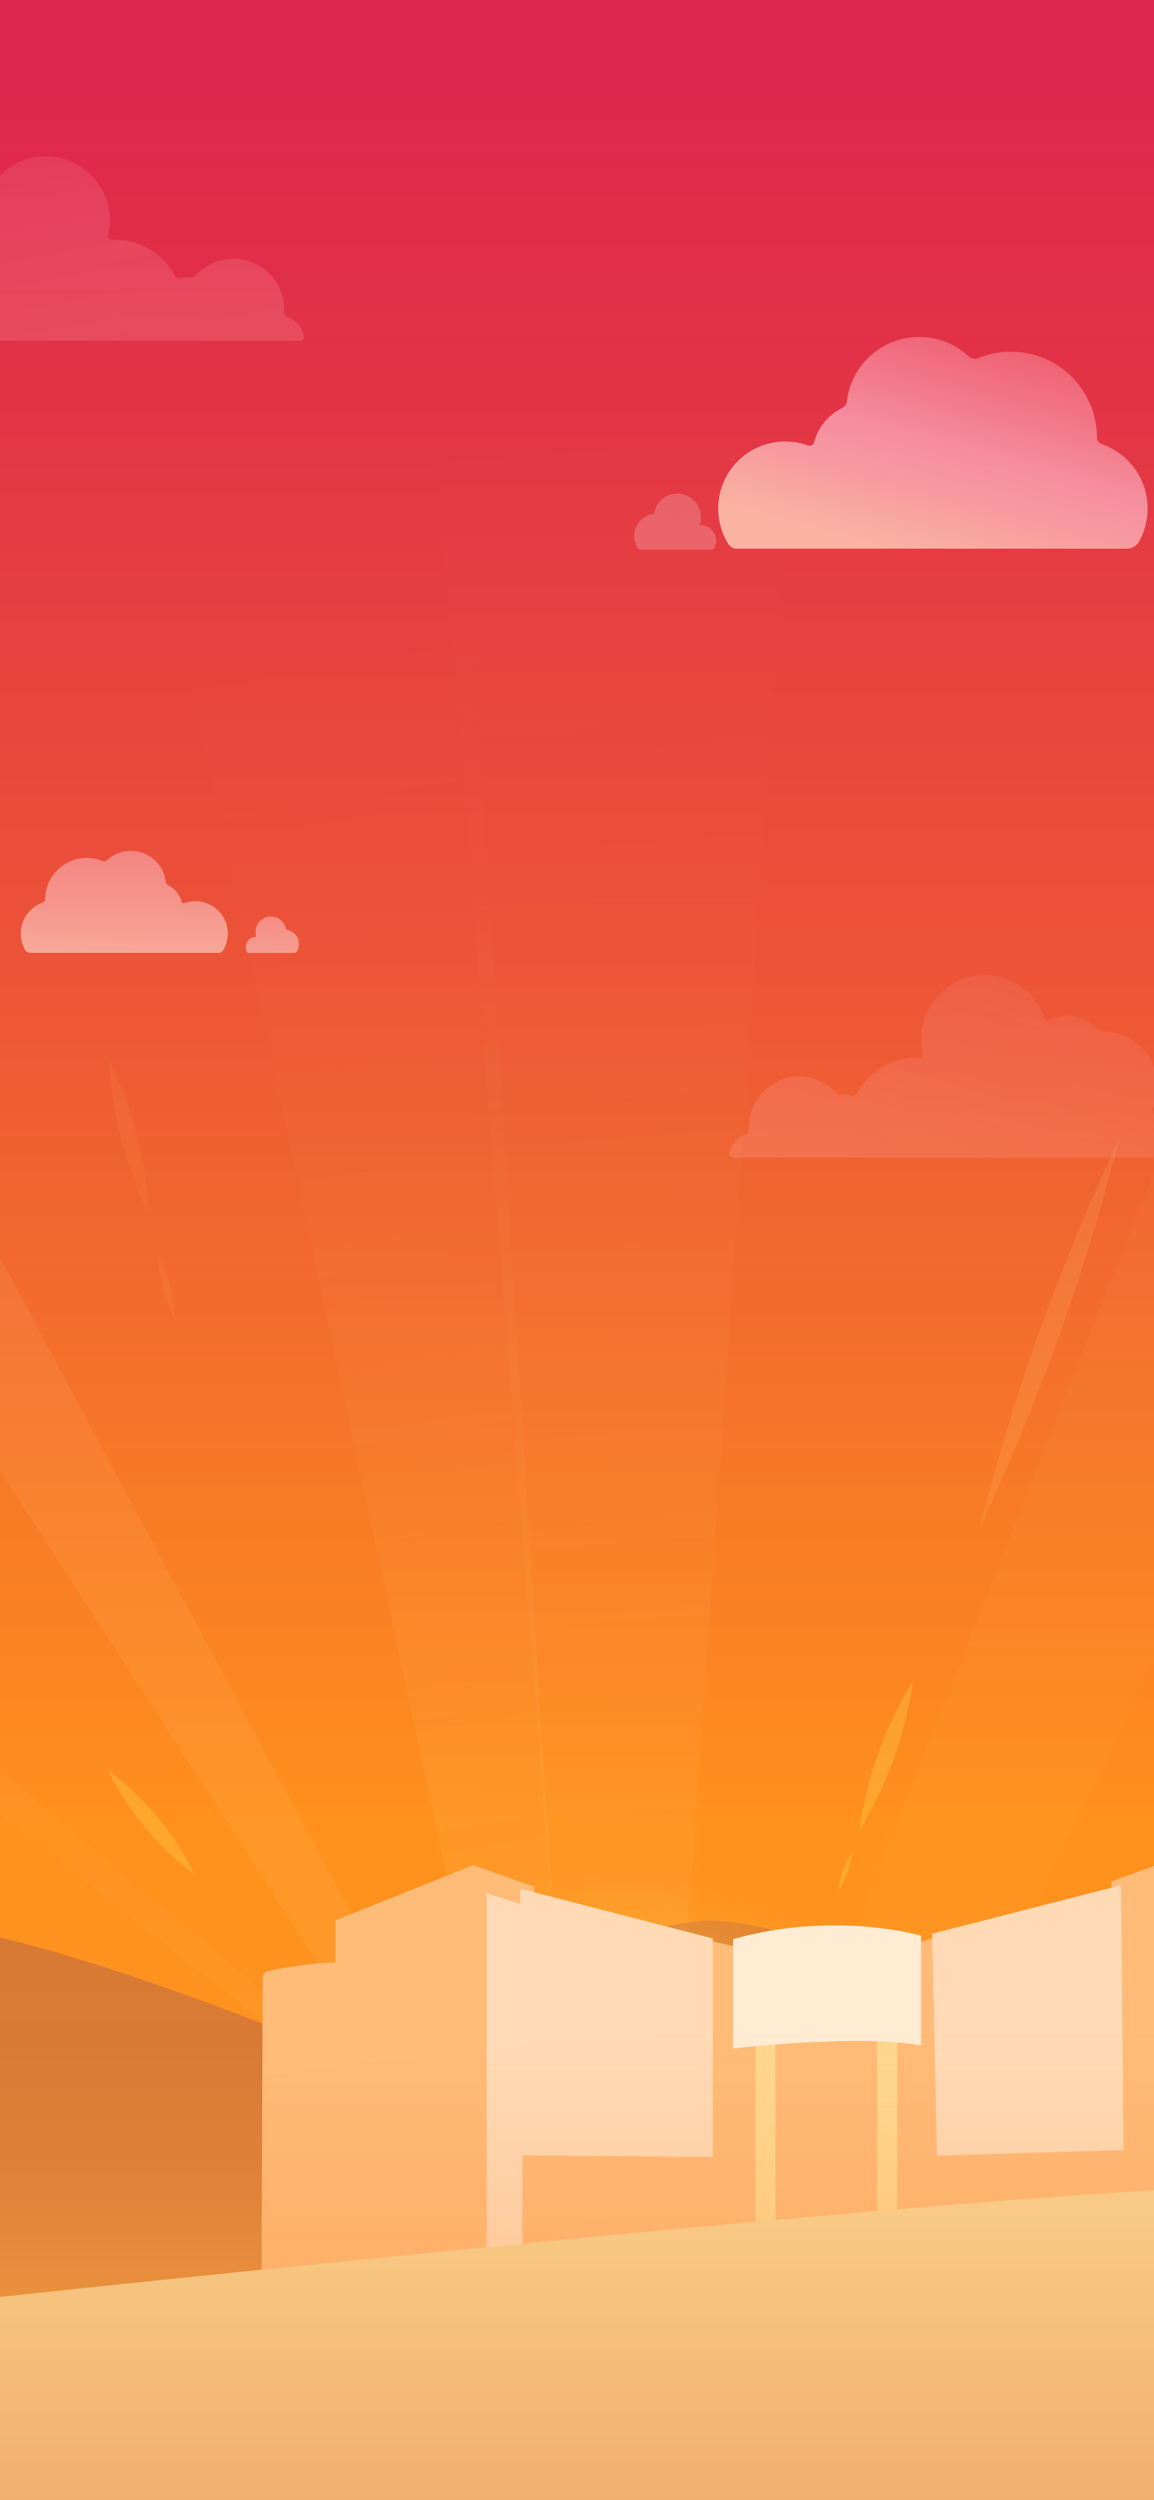 <?xml version="1.0" encoding="UTF-8"?><svg xmlns="http://www.w3.org/2000/svg" xmlns:xlink="http://www.w3.org/1999/xlink" viewBox="0 0 920.96 1994.18"><rect x="0" y="0" width="920.96" height="1994.18" fill="#333333" stroke="none"/><defs><style>.cls-1{opacity:.04;}.cls-1,.cls-2,.cls-3{fill:#ffeaa3;}.cls-2{opacity:.03;}.cls-3{opacity:.08;}.cls-4{fill:#ffffa6;}.cls-4,.cls-5{opacity:.1;}.cls-6{fill:url(#linear-gradient);}.cls-5{fill:url(#linear-gradient-8);}.cls-7{fill:#ffdab5;}.cls-8{fill:#ffecd3;}.cls-9{fill:#ffd78f;}.cls-10{fill:#ffbb78;}.cls-11{fill:url(#radial-gradient-2);}.cls-11,.cls-12{opacity:.3;}.cls-13{fill:url(#radial-gradient-3);}.cls-13,.cls-14{opacity:.5;}.cls-15,.cls-16,.cls-17,.cls-18{opacity:.2;}.cls-15,.cls-19{fill:#ffff74;}.cls-16{fill:#fff;}.cls-20{fill:url(#linear-gradient-7);opacity:.15;}.cls-14{fill:url(#linear-gradient-10);}.cls-21{fill:url(#radial-gradient);}.cls-21,.cls-22{opacity:.4;}.cls-23{fill:url(#linear-gradient-11);}.cls-24{isolation:isolate;}.cls-17{fill:url(#linear-gradient-3);}.cls-18{fill:url(#linear-gradient-2);}.cls-22{fill:url(#linear-gradient-9);}.cls-25{fill:url(#linear-gradient-5);}.cls-25,.cls-26{opacity:.6;}.cls-26{fill:url(#linear-gradient-6);}.cls-27{fill:url(#linear-gradient-4);opacity:.8;}.cls-12{fill:#a15555;}.cls-19{mix-blend-mode:lighten;opacity:.05;}</style><linearGradient id="linear-gradient" x1="460.48" y1="-193.53" x2="460.48" y2="2156.14" gradientUnits="userSpaceOnUse"><stop offset="0" stop-color="#df254e"/><stop offset=".11" stop-color="#e0274d"/><stop offset=".22" stop-color="#e33446"/><stop offset=".42" stop-color="#ed5636"/><stop offset=".69" stop-color="#fe8e1d"/><stop offset=".7" stop-color="#ff911c"/><stop offset=".77" stop-color="#fe921f"/><stop offset=".82" stop-color="#fd9829"/><stop offset=".87" stop-color="#fba139"/><stop offset=".91" stop-color="#f8af51"/><stop offset=".95" stop-color="#f4c070"/><stop offset=".99" stop-color="#efd595"/><stop offset="1" stop-color="#efda9d"/></linearGradient><linearGradient id="linear-gradient-2" x1="821.55" y1="735.53" x2="694.16" y2="1112.08" gradientUnits="userSpaceOnUse"><stop offset=".06" stop-color="#ffa6b2" stop-opacity=".5"/><stop offset=".47" stop-color="#ffbfcf" stop-opacity=".8"/><stop offset=".62" stop-color="#ffc4c8" stop-opacity=".86"/><stop offset=".86" stop-color="#ffcfba"/></linearGradient><linearGradient id="linear-gradient-3" x1="16.42" y1="8.02" x2="90.29" y2="420.01" xlink:href="#linear-gradient-2"/><linearGradient id="linear-gradient-4" x1="787.72" y1="251.97" x2="724.99" y2="475.14" xlink:href="#linear-gradient-2"/><linearGradient id="linear-gradient-5" x1="101.23" y1="659.76" x2="97.92" y2="797.45" gradientUnits="userSpaceOnUse"><stop offset=".05" stop-color="#ffdbf4" stop-opacity=".6"/><stop offset=".4" stop-color="#ffdbe4" stop-opacity=".8"/><stop offset=".54" stop-color="#ffdee1" stop-opacity=".86"/><stop offset=".77" stop-color="#ffe6db"/><stop offset="1" stop-color="#fff7db"/></linearGradient><linearGradient id="linear-gradient-6" x1="216.99" y1="711.83" x2="217.65" y2="796.56" xlink:href="#linear-gradient-5"/><linearGradient id="linear-gradient-7" x1="617.69" y1="1713.41" x2="662.45" y2="79.74" gradientTransform="translate(-608.39 382.79) rotate(-10.79) scale(1.27 1)" gradientUnits="userSpaceOnUse"><stop offset="0" stop-color="#ffeaa3"/><stop offset=".02" stop-color="#ffeaa3" stop-opacity=".96"/><stop offset=".14" stop-color="#ffeaa3" stop-opacity=".74"/><stop offset=".25" stop-color="#ffeaa3" stop-opacity=".54"/><stop offset=".37" stop-color="#ffeaa3" stop-opacity=".37"/><stop offset=".49" stop-color="#ffeaa3" stop-opacity=".24"/><stop offset=".61" stop-color="#ffeaa3" stop-opacity=".13"/><stop offset=".74" stop-color="#ffeaa3" stop-opacity=".06"/><stop offset=".87" stop-color="#ffeaa3" stop-opacity=".01"/><stop offset="1" stop-color="#ffeaa3" stop-opacity="0"/></linearGradient><linearGradient id="linear-gradient-8" x1="536.15" y1="1943.62" x2="585.79" y2="131.76" gradientTransform="translate(-105 62.84) rotate(-6.06)" gradientUnits="userSpaceOnUse"><stop offset="0" stop-color="#ffeaa3"/><stop offset=".12" stop-color="#ffeaa3" stop-opacity=".78"/><stop offset=".24" stop-color="#ffeaa3" stop-opacity=".58"/><stop offset=".37" stop-color="#ffeaa3" stop-opacity=".4"/><stop offset=".5" stop-color="#ffeaa3" stop-opacity=".26"/><stop offset=".63" stop-color="#ffeaa3" stop-opacity=".14"/><stop offset=".75" stop-color="#ffeaa3" stop-opacity=".06"/><stop offset=".88" stop-color="#ffeaa3" stop-opacity=".02"/><stop offset="1" stop-color="#ffeaa3" stop-opacity="0"/></linearGradient><radialGradient id="radial-gradient" cx="615.05" cy="901.98" fx="615.05" fy="901.98" r="180.04" gradientTransform="translate(-196.9 964.82) scale(1.1 .78)" gradientUnits="userSpaceOnUse"><stop offset="0" stop-color="#ffdb53"/><stop offset=".1" stop-color="#ffdb53" stop-opacity=".93"/><stop offset=".3" stop-color="#ffdb53" stop-opacity=".75"/><stop offset=".59" stop-color="#ffdb53" stop-opacity=".47"/><stop offset=".94" stop-color="#ffdb53" stop-opacity=".07"/><stop offset="1" stop-color="#ffdb53" stop-opacity="0"/></radialGradient><radialGradient id="radial-gradient-2" cx="615.05" fx="615.05" r="90.02" gradientTransform="translate(-196.9 964.82) scale(1.1 .78)" xlink:href="#radial-gradient"/><linearGradient id="linear-gradient-9" x1="83.75" y1="1565.52" x2="83.75" y2="1930.36" gradientUnits="userSpaceOnUse"><stop offset="0" stop-color="#a15555"/><stop offset=".18" stop-color="#a15555" stop-opacity=".98"/><stop offset=".34" stop-color="#a15555" stop-opacity=".91"/><stop offset=".49" stop-color="#a15555" stop-opacity=".8"/><stop offset=".63" stop-color="#a15555" stop-opacity=".64"/><stop offset=".77" stop-color="#a15555" stop-opacity=".44"/><stop offset=".91" stop-color="#a15555" stop-opacity=".2"/><stop offset="1" stop-color="#a15555" stop-opacity="0"/></linearGradient><radialGradient id="radial-gradient-3" cx="615.05" fx="615.05" r="225.04" gradientTransform="translate(-196.9 964.82) scale(1.1 .78)" xlink:href="#radial-gradient"/><linearGradient id="linear-gradient-10" x1="567.83" y1="1619.39" x2="567.83" y2="2022.9" gradientUnits="userSpaceOnUse"><stop offset="0" stop-color="#ff812b" stop-opacity="0"/><stop offset=".09" stop-color="#ff812b" stop-opacity=".05"/><stop offset=".24" stop-color="#ff812b" stop-opacity=".17"/><stop offset=".45" stop-color="#ff812b" stop-opacity=".37"/><stop offset=".71" stop-color="#ff812b" stop-opacity=".64"/><stop offset=".99" stop-color="#ff812b" stop-opacity=".99"/><stop offset="1" stop-color="#ff812b"/></linearGradient><linearGradient id="linear-gradient-11" x1="440.24" y1="1762.44" x2="440.24" y2="2269.73" gradientUnits="userSpaceOnUse"><stop offset="0" stop-color="#f8ca85"/><stop offset=".4" stop-color="#f2b370"/><stop offset="1" stop-color="#eb9555"/></linearGradient></defs><g class="cls-24"><g id="Layer_1"><g id="Layer_41"><rect class="cls-6" x="0" y="-.01" width="920.96" height="1994.18"/><path class="cls-16" d="M571.51,431.37c0,1.89-.42,3.68-1.16,5.28-.49,1.06-1.56,1.73-2.73,1.73h-55.8c-1.31,0-2.54-.68-3.21-1.81-1.59-2.65-2.5-5.74-2.5-9.05,0-8.59,6.15-15.74,14.29-17.29,.87-.17,1.56-.83,1.75-1.7,1.84-8.47,9.38-14.81,18.4-14.81,10.33,0,18.81,8.46,18.83,18.79,0,1.98-.3,3.89-.86,5.69-.1,.31,.14,.63,.47,.63h0c6.93,0,12.54,5.62,12.54,12.54Z"/><path class="cls-18" d="M920.22,883.67c2.34-5.39,3.61-11.35,3.58-17.61-.13-23.95-19.78-43.49-43.73-43.5-1.03,0-2.04,.04-3.05,.11-5.57-7.65-14.6-12.63-24.79-12.63-5.4,0-10.46,1.4-14.87,3.85-1.38,.77-3.11,.09-3.61-1.41-6.58-19.88-25.18-34.29-47.19-34.62-28.11-.42-51.3,22.4-51.3,50.52,0,4.01,.47,7.91,1.35,11.66,.45,1.9-1.04,3.71-2.99,3.64-.68-.03-1.36-.04-2.05-.04-20.58,0-38.48,11.47-47.66,28.36-.81,1.48-2.49,2.23-4.15,1.9-2.24-.45-4.55-.68-6.91-.68-.62,0-1.23,.02-1.84,.05-1.45,.07-2.86-.5-3.83-1.57-7.3-8-17.81-13.02-29.49-13.02-22.04,0-39.91,17.87-39.91,39.91,0,.7,.02,1.39,.05,2.07,.09,1.73-.98,3.33-2.62,3.9-6.35,2.21-11.23,7.53-12.83,14.14,0,0,0,.02,0,.02-.05,.14-.24,.7-.28,1.39-.08,1.39,.44,3.3,3.95,3.3h344.56c2.4,0,4.58-1.36,5.66-3.5,1.49-2.96,2.33-6.3,2.33-9.84,0-9.97-6.67-18.38-15.8-21.02-2.31-.67-3.53-3.17-2.57-5.37Z"/><path class="cls-17" d="M-99.29,231.64c-2.36-5.45-3.65-11.48-3.62-17.8,.13-24.21,20-43.98,44.22-43.98,1.04,0,2.07,.04,3.08,.11,5.63-7.74,14.76-12.77,25.06-12.77,5.46,0,10.58,1.41,15.03,3.89,1.4,.78,3.15,.09,3.65-1.43,6.66-20.11,25.46-34.67,47.72-35,28.43-.43,51.87,22.65,51.87,51.08,0,4.06-.47,8-1.37,11.79-.45,1.92,1.05,3.75,3.03,3.68,.69-.03,1.38-.04,2.07-.04,20.81,0,38.91,11.6,48.19,28.67,.81,1.5,2.52,2.25,4.19,1.92,2.26-.45,4.6-.69,6.99-.69,.62,0,1.25,.02,1.86,.05,1.46,.08,2.89-.5,3.87-1.59,7.38-8.09,18.01-13.16,29.82-13.16,22.28,0,40.35,18.07,40.35,40.36,0,.7-.02,1.4-.05,2.1-.09,1.75,.99,3.36,2.65,3.94,6.42,2.23,11.36,7.61,12.97,14.29,0,0,0,.02,0,.03,.05,.15,.24,.71,.28,1.4,.08,1.41-.45,3.34-3.99,3.34-7.94,0-20.62,0-20.62,0H-109.78c-2.42,0-4.63-1.38-5.72-3.54-1.51-2.99-2.36-6.37-2.36-9.95,0-10.08,6.75-18.59,15.97-21.25,2.33-.67,3.56-3.2,2.6-5.43Z"/><path class="cls-27" d="M915.85,405.63c0,9.49-2.42,18.41-6.68,26.18-1.97,3.58-5.73,5.82-9.82,5.82h-311.46c-2.69,0-5.17-1.39-6.6-3.67-.08-.13-.16-.26-.24-.39-5.11-8.31-8.01-18.12-7.87-28.63,.38-29.98,25.11-53.65,55.09-52.75,5.81,.18,11.38,1.28,16.58,3.16,2.1,.76,4.3-.35,4.87-2.51,3.14-11.99,11.37-21.93,22.26-27.35,2.12-1.06,3.6-3.08,3.88-5.43,3.39-28.88,27.94-51.28,57.72-51.28,15.23,0,29.09,5.86,39.46,15.45,2.08,1.93,5.09,2.45,7.72,1.37,8.03-3.29,16.82-5.1,26.03-5.1,37.91,0,68.65,30.74,68.65,68.65,0,1.09,.34,2.13,.95,2.99,.6,.85,1.47,1.52,2.5,1.88,21.5,7.31,36.97,27.67,36.97,51.64Z"/><path class="cls-25" d="M16.58,744.62c0,4.58,1.17,8.88,3.22,12.62,.95,1.73,2.76,2.81,4.73,2.81H174.7c1.3,0,2.49-.67,3.18-1.77,2.53-4.05,3.98-8.85,3.91-13.99-.18-14.46-12.11-25.86-26.56-25.43-2.8,.08-5.49,.61-8,1.52-1.01,.37-2.07-.17-2.35-1.21-1.51-5.79-5.49-10.58-10.73-13.19-1.02-.51-1.74-1.49-1.87-2.62-1.63-13.92-13.47-24.72-27.83-24.72-7.34,0-14.03,2.82-19.02,7.45-1.01,.93-2.46,1.18-3.72,.66-3.87-1.59-8.11-2.46-12.55-2.46-18.28,0-33.1,14.82-33.1,33.1h0c0,1.06-.66,2-1.66,2.34-10.37,3.52-17.83,13.34-17.83,24.9Z"/><path class="cls-26" d="M196.06,755.48c0,1.23,.27,2.39,.76,3.44,.32,.69,1.01,1.13,1.77,1.13h36.28c.85,0,1.65-.44,2.09-1.18,1.03-1.72,1.63-3.73,1.63-5.89,0-5.59-4-10.24-9.29-11.24-.57-.11-1.01-.54-1.13-1.1-1.2-5.51-6.1-9.63-11.96-9.63-6.72,0-12.23,5.5-12.24,12.22,0,1.29,.19,2.53,.56,3.7,.06,.2-.09,.41-.3,.41h0c-4.5,0-8.16,3.65-8.16,8.16Z"/><path class="cls-19" d="M96.45,908.02c5.49,21.26,12.99,41.4,22.24,60.25-1.01-20.97-4.19-42.23-9.68-63.49-5.49-21.26-13-41.4-22.26-60.24,1.03,20.96,4.21,42.22,9.7,63.48Z"/><path class="cls-19" d="M130.14,1026.66c2.37,9.19,5.62,17.91,9.62,26.05-.44-9.07-1.81-18.26-4.19-27.45-2.37-9.19-5.62-17.91-9.62-26.05,.45,9.06,1.82,18.26,4.2,27.45Z"/><polygon class="cls-1" points="350.93 1722.03 -30.1 1424.35 -47.16 1371.66 363.18 1718.06 350.93 1722.03"/><polygon class="cls-3" points="354.43 1721.65 -13.44 1152.07 -75.72 861.78 382.14 1715.71 354.43 1721.65"/><polygon class="cls-2" points="746.64 1680.82 1046.18 1072.52 988.87 762.92 632.81 1664.05 746.64 1680.82"/><polygon class="cls-20" points="394.24 1671.75 101.35 308.26 361.47 258.69 449.86 1661.15 394.24 1671.75"/><polygon class="cls-5" points="451.72 1665.65 330.53 127.93 649.03 94.13 540.93 1656.18 451.72 1665.65"/><path class="cls-15" d="M676.71,1493.05c-1.96,5.46-4.57,10.53-7.73,15.16,.51-5.59,1.72-11.16,3.68-16.62,1.96-5.46,4.57-10.53,7.74-15.16-.51,5.59-1.73,11.16-3.69,16.62Z"/><path class="cls-15" d="M713.27,1402.63c-7.43,20.66-16.76,40.03-27.7,57.94,2.94-20.78,8.07-41.66,15.5-62.32,7.43-20.66,16.76-40.03,27.72-57.93-2.96,20.78-8.09,41.65-15.52,62.32Z"/><path class="cls-4" d="M845.17,1065.81c-19.05,53.02-40.21,103.71-62.97,151.57,12.88-51.41,28.84-103.97,47.9-156.99,19.05-53.02,40.21-103.71,63-151.56-12.91,51.4-28.87,103.96-47.92,156.98Z"/><path class="cls-15" d="M115.94,1457.93c12.03,14.45,25.46,27.09,39.98,37.9-7.99-16.25-17.99-31.75-30.02-46.2-12.03-14.45-25.46-27.09-40-37.89,8.01,16.24,18.01,31.74,30.04,46.19Z"/><g><ellipse class="cls-21" cx="480.3" cy="1667.14" rx="197.78" ry="141.82" transform="translate(-173.28 60.01) rotate(-6.06)"/><ellipse class="cls-11" cx="480.3" cy="1667.14" rx="98.89" ry="70.91" transform="translate(-173.28 60.01) rotate(-6.06)"/><path class="cls-12" d="M212.03,1631.08s296.9-99.99,354.15-99.22,136.62,38.16,169.44,44.27-523.59,54.95-523.59,54.95Z"/><path class="cls-22" d="M344.84,1670.85s-302.25-138.91-450.32-141.96-21.37,471.69-21.37,471.69l421.31,16.79,50.37-346.52Z"/><ellipse class="cls-13" cx="480.3" cy="1667.14" rx="247.22" ry="177.28" transform="translate(-173.28 60.01) rotate(-6.06)"/><path class="cls-10" d="M964.39,1845.38l-21.04-197.97,2.67-168.13-59.02,21.37v12.25c-43.07,7.67-110.07,20.99-152.52,36.22,0,0-62.59-20.61-149.98,3.05,0,0-129.2-29.95-136.78-31.62-7.48-1.66-14.64-3.18-21.19-4.48l-.02-11.09-48.85-17.3-109.91,44.01v33.52c-23.75,.8-45.21,5.05-53.9,6.99-2.42,.54-4.15,2.65-4.22,5.12l-.9,254.07,59.02-4.51v8.07l159.27,7.89-.02-16.31,460.01,16.14v10.86l52.92,10.18,.3-19.17,24.17,.85Z"/><polygon class="cls-7" points="568.85 1546.19 568.85 1720.46 407.04 1719.02 415.44 1506.5 568.85 1546.19"/><polygon class="cls-7" points="743.93 1542.37 894.65 1503.7 896.67 1714.87 747.8 1719.45 743.93 1542.37"/><rect class="cls-9" x="602.9" y="1628.53" width="15.94" height="155.19"/><rect class="cls-9" x="700.09" y="1627.77" width="15.94" height="155.19"/><polygon class="cls-7" points="416.96 1872.35 388.34 1872.35 388.34 1510.06 416.96 1519.22 416.96 1872.35"/><path class="cls-8" d="M585.09,1546.7v87.18s101.68-11.7,150.02-2.37v-87.52s-68.44-20.35-150.02,2.71Z"/><path class="cls-14" d="M208.98,1655.77v212.69H926.69v-263.83s-360.76,1.53-717.71,51.14Z"/><path class="cls-23" d="M-53.33,1837.75s810.06-87.52,1038.02-93.63l14.25,462.02-1117.4-16.28,65.13-352.11Z"/></g></g></g></g></svg>